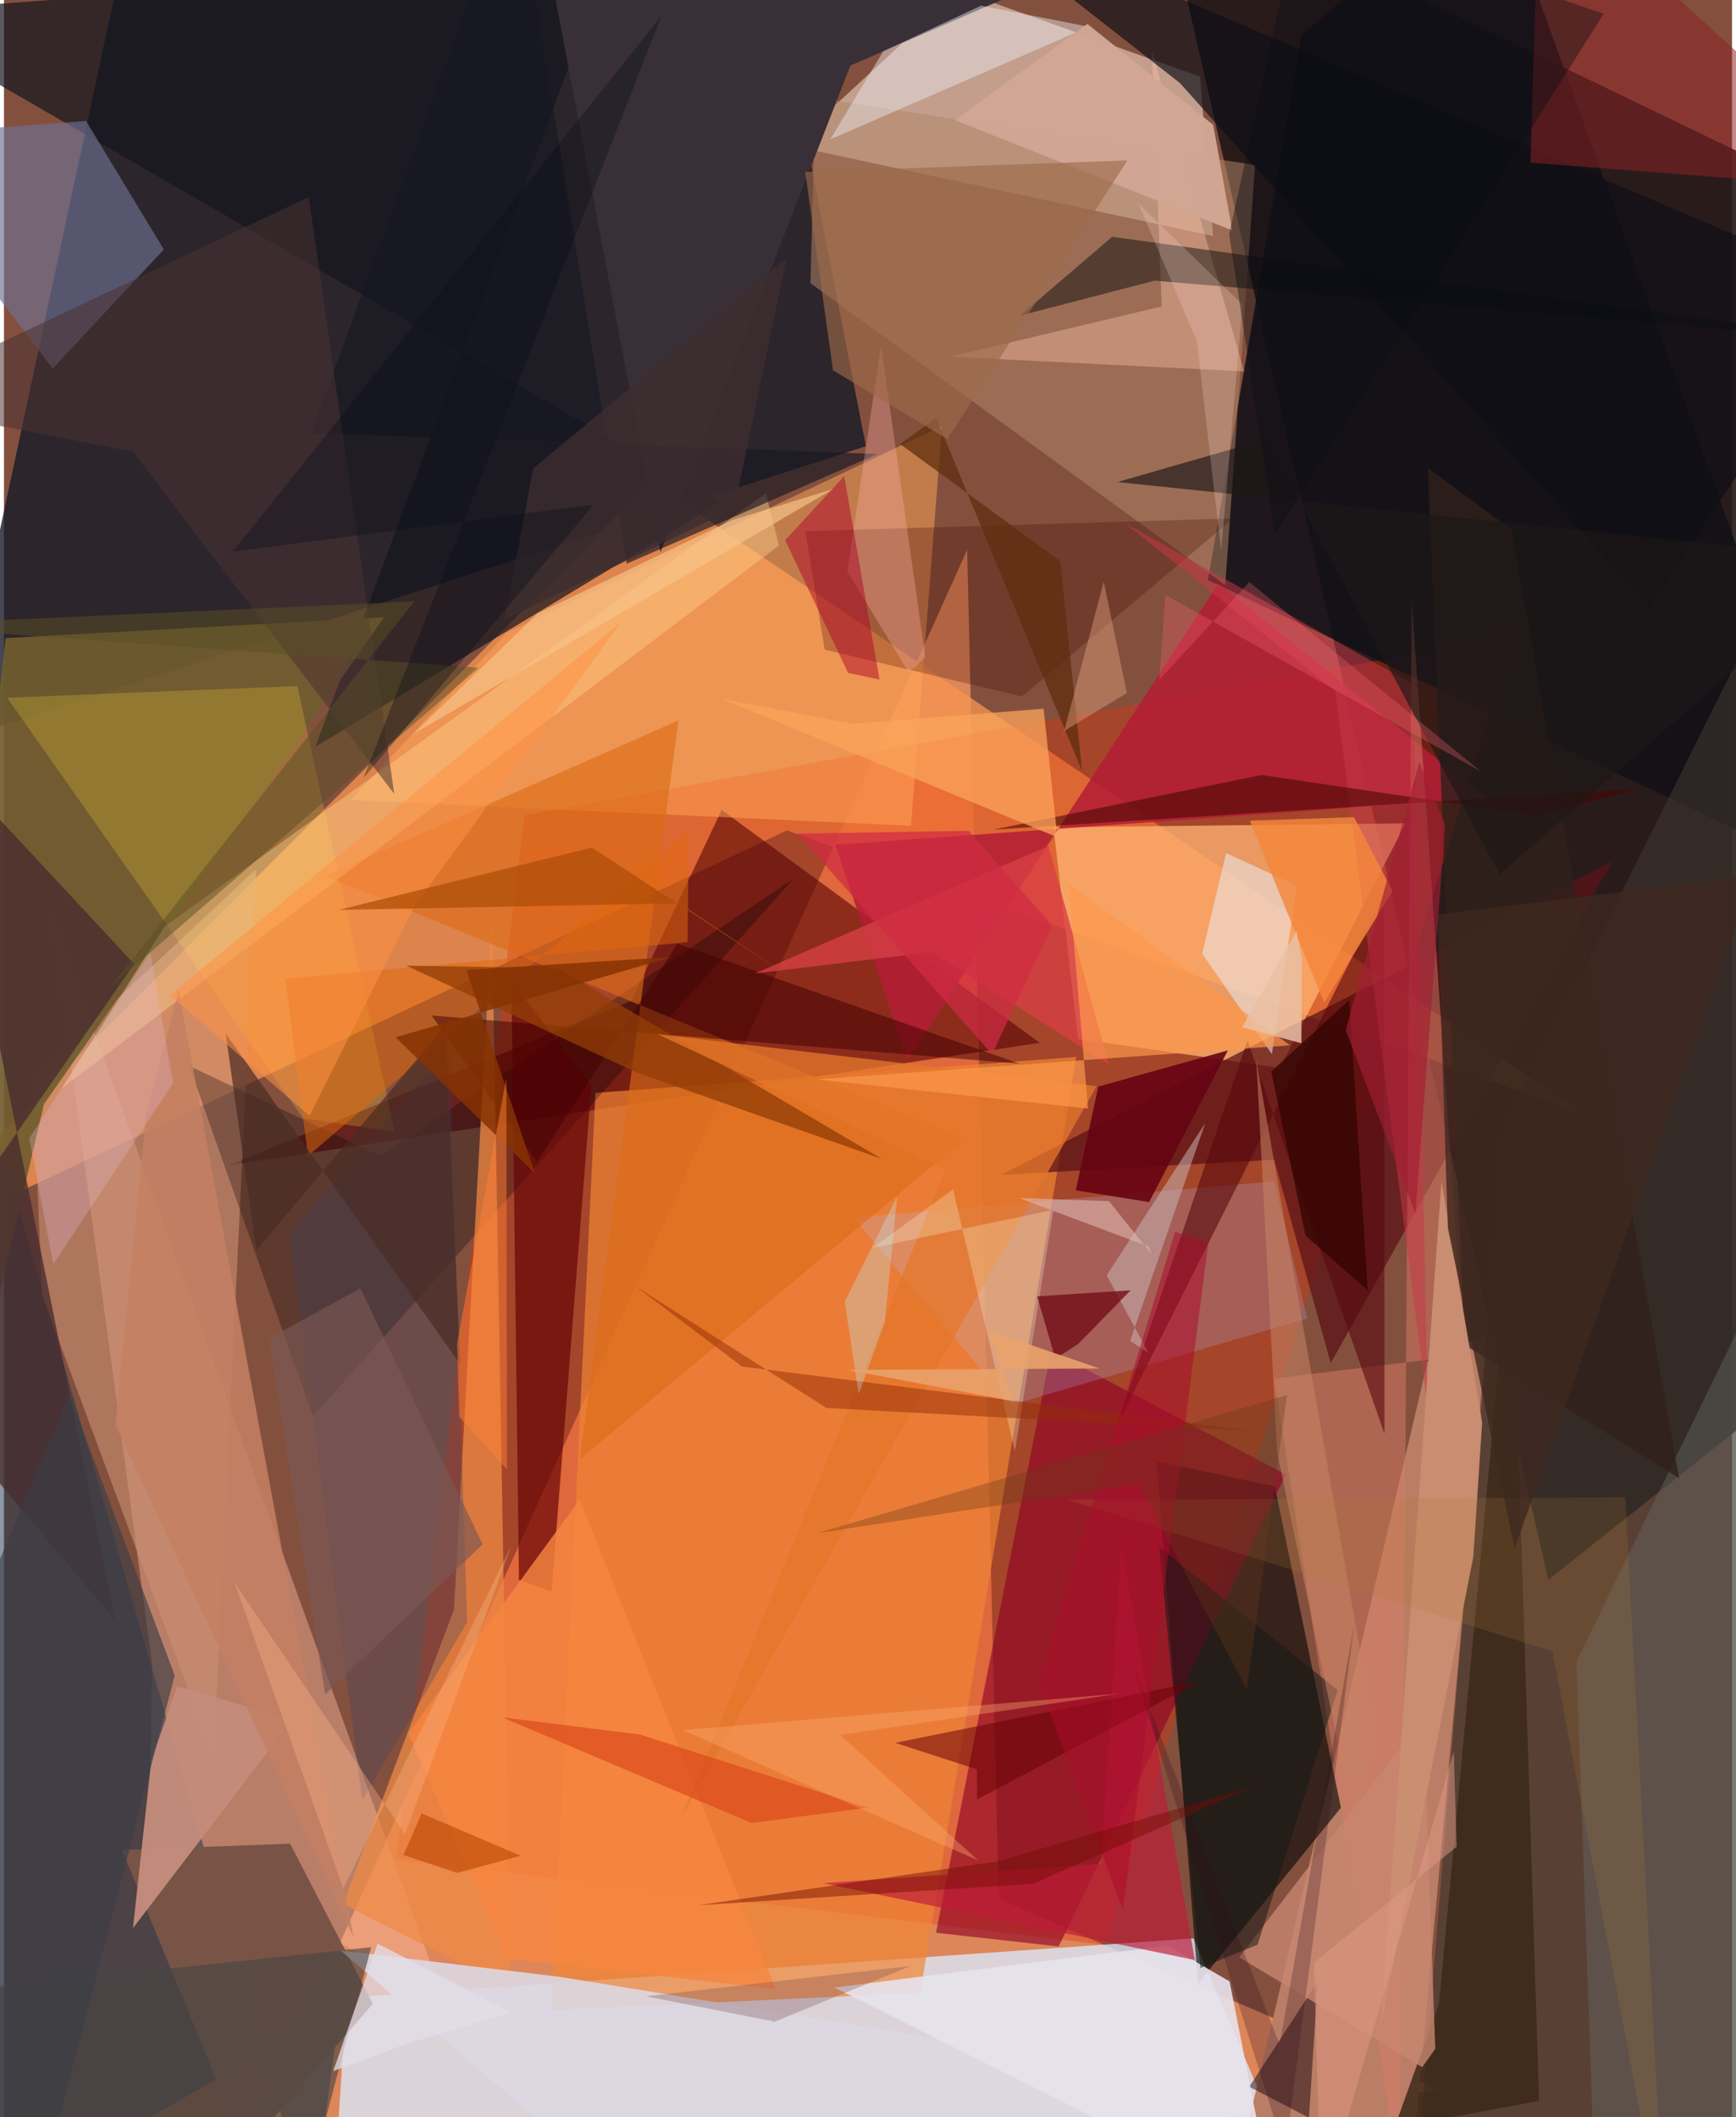 <svg xmlns="http://www.w3.org/2000/svg" width="228" height="278" viewBox="0 0 836 1024"><path fill="#84503e" d="M0 0h836v1024H0z"/><path fill="#f49362" fill-opacity=".8" d="M465.97 265.955l15.248 652.542 212.832 92.28L96.643 1086z"/><path fill="#211518" fill-opacity=".902" d="M747.09 764.165L558.283-62 892.46 99.126l5.54 545.13z"/><path fill="#171b27" fill-opacity=".8" d="M362.728-62l54.265 277.799-440.803 142.61L61.35-39.026z"/><path fill="#f59351" fill-opacity=".784" d="M-62 609.09l375.127-376.197 452.091 306.164-386.46-137.409z"/><path fill="#dceaff" fill-opacity=".765" d="M157.942 1086h481.211L575.5 937.52l-409.816 28.718z"/><path fill="#e23208" fill-opacity=".353" d="M189.834 899.196l62.03-505.014 478.687-86.657-198.036 633.141z"/><path fill="#fee7d7" fill-opacity=".514" d="M462.147-4.546l-81.227 74.99 204.015 43.706-6.288-77.066z"/><path fill="#ffbba1" fill-opacity=".427" d="M70.275 891.347l1.417-86.575-49.44-365.267 190.283 526.85z"/><path fill="#ffb473" fill-opacity=".757" d="M507.72 400.141l11.916 102.349 97.655 14.006 60.747-118.285z"/><path fill="#ba7d65" d="M588.07 1086h89.673l40.446-441.24-29.446 13.684z"/><path fill="#0a0809" fill-opacity=".627" d="M577.665 959.401l-20.135-252.57 57.277 12.06 31.952 155.464z"/><path fill="#520004" fill-opacity=".573" d="M303.627 483.985l43.589-92.256 153.826 112.647-392.43 59.215z"/><path fill="#f18635" fill-opacity=".69" d="M286.144 528.584l232.616-17.378-75.508 452.646-178.434 8.302z"/><path fill="#17354c" fill-opacity=".502" d="M-37.104 1086l17.067-595.202 168.705 581.968 14.097-101.632z"/><path fill="#141117" fill-opacity=".894" d="M627.844 16.764L720.375-62 898 429.687 582.468 280.578z"/><path fill="#15161e" fill-opacity=".702" d="M292.86-20.31L150.575 361.273 346.69 242.947-62 6.34z"/><path fill="#3d362d" fill-opacity=".6" d="M682.4 1064.52l42.84-517.938 160.757-322.303-36.84 816.454z"/><path fill="#5c1316" fill-opacity=".733" d="M614.476 560.932l-132.151 7.312 295.751-151.727L641.863 659.24z"/><path fill="#8e0326" fill-opacity=".627" d="M510.24 941.44l-59.327-6.634L506.61 653.39l113.505 59.759z"/><path fill="#b18668" fill-opacity=".529" d="M390.135 136.965L590.817 282.99l14.439-203.18-212.69-32.586z"/><path fill="#b31d34" fill-opacity=".867" d="M402.186 408.595l314.842-22.572L587.41 282.246 437.067 512.867z"/><path fill="#ffa65a" fill-opacity=".506" d="M243.437 305.93l210.325-99.867-14.978 193.33-271.046-12.454z"/><path fill="#cb8f72" fill-opacity=".612" d="M14.081 521.18l4.328 105.265 83.029 223.745 20.51-429.782z"/><path fill="#6f7093" fill-opacity=".655" d="M39.729 58.535l37.61 62.119-53.756 57.605L-62 66.12z"/><path fill="#d87c67" fill-opacity=".494" d="M706.516 655.523l-92.109 11.212 60.953 388.719 5.664-765.254z"/><path fill="#b1bdff" fill-opacity=".212" d="M614.503 571.373l15.978 66.33-143.312 41.835-76.136-90.599z"/><path fill="#715d2f" fill-opacity=".918" d="M19.36 534.027L-62 880.347.742 308.623l183.142-10.048z"/><path fill="#010008" fill-opacity=".286" d="M149.477 685.087L89.64 515.591l92.638 43.473 199.736-134.108z"/><path fill="#ee8b45" fill-opacity=".729" d="M164.037 920.826l53.666-142.308 18.367-334.961 9.131 518.432z"/><path fill="#ffdb3c" fill-opacity=".231" d="M189.047 547.457l-44.358-6.6L1.53 337.468l140.414-5.655z"/><path fill="#392f36" d="M255.148-62l62.443 329.033 91.9-235.308 79.855-34.687z"/><path fill="#785446" fill-opacity=".988" d="M57.099 894.775l81.352-3.065 40.026 77.46-61.71 70.947z"/><path fill="#630006" fill-opacity=".659" d="M264.898 769.738l19.266-244.61-38.68-50.704 3.656 289.71z"/><path fill="#dbd7e1" fill-opacity=".906" d="M162.826 943.387l106.37 12.778 337.36 54.934L328.944 1086z"/><path fill="#ebeaef" fill-opacity=".549" d="M613.391 509.855l12.07-81.487-34.254-15.799-11.53 48.728z"/><path fill="#dc6b17" fill-opacity=".624" d="M278.546 705.859l47.774-357.4-170.829 75.197 309.534 127.038z"/><path fill="#c48c7c" fill-opacity=".957" d="M62.401 932.575l77.047-100.78-55.61-16.128-12.555 35.816z"/><path fill="#3c2819" fill-opacity=".851" d="M694.215 969.148l-21.528 59.943 69.94-12.947-13.336-422.567z"/><path fill="#646968" fill-opacity=".42" d="M760.717 803.762L898 521.39l-29.994 524.085-99.163-10.761z"/><path fill="#470900" fill-opacity=".278" d="M594.651 250.736l-102.163 86.15-95.458-22.674-9.295-57.299z"/><path fill="#ffd691" fill-opacity=".404" d="M77.754 448.135l290.839-209.573 6.321 25.266L27.808 526.482z"/><path fill="#58080c" fill-opacity=".588" d="M538.416 689.387l129.303-257.349.13 261.437-66.26-190.352z"/><path fill="#ffc4ae" fill-opacity=".38" d="M457.713 172.539l142.278 7.095-44.675-155.011 4.78 123.6z"/><path fill="#090d0d" fill-opacity=".482" d="M556.697 135.748l-65.089 16.88 44.518-38.114L898 164.619z"/><path fill="#0d0e16" fill-opacity=".675" d="M453.664-50.067L568.906 40.16l227.169 253.918L898 139.538z"/><path fill="#120009" fill-opacity=".475" d="M750.522 1086H627.32l8.275-127.69-33.131 50.986z"/><path fill="#30201b" fill-opacity=".796" d="M706.503 650.39l103.866 64.53-81.125-458.74-40.39-29.878z"/><path fill="#c73846" fill-opacity=".529" d="M643.97 334.081L542.056 252.85l139.764 78.064 6.87 349.295z"/><path fill="#8b2225" fill-opacity=".533" d="M846.261 87.003L898 79.555 742.744-62l-4.266 140.671z"/><path fill="#472d2f" fill-opacity=".788" d="M-30.432 365.849l93.42 100.362L-62 646.082 53.966 784.144z"/><path fill="#e6e3ec" fill-opacity=".902" d="M401.731 961.29l161.387-20.251 29.804 17.302 21.565 109.51z"/><path fill="#bf1c38" fill-opacity=".667" d="M540.567 747.773l35.56 200.231-179.87-37.183 134.401-9.27z"/><path fill="#e2680c" fill-opacity=".514" d="M136.12 473.315l10.934 85.795 184.217-157.425-.579 54.042z"/><path fill="#ebecef" fill-opacity=".455" d="M399.708 67.455l25.656-42.66L472.752 2.73l52.158 10.23z"/><path fill="#384363" fill-opacity=".294" d="M138.015 596.74l35.284 273.976 50.746-85.997-8.437-278.221z"/><path fill="#430600" fill-opacity=".565" d="M791.916 381.433L478.59 401.258l129.786-26.42 133.506 19.701z"/><path fill="#fba45a" fill-opacity=".745" d="M502.959 342.773l6.643 62.177-162.528-67.005 63.392 12.107z"/><path fill="#161822" fill-opacity=".647" d="M301.314 272.634L247.268-62 148.8 209.419l273.774 10.161z"/><path fill="#400000" fill-opacity=".514" d="M206.887 491.17l51.016 70.76 67.959-105.463 165.36 57.96z"/><path fill="#d73f44" fill-opacity=".78" d="M448.607 460.492l-85.386 10.374 142.026-61.714 29.385 105.841z"/><path fill="#f68640" fill-opacity=".8" d="M243.907 947.5l129.372 14.567-94.805-236.72-82.877 113.097z"/><path fill="#660312" fill-opacity=".898" d="M553.993 581.402l-35.494-5.665 10.93-50.207 62.65-17.476z"/><path fill="#c78770" fill-opacity=".796" d="M597.594 946.672l88.528 53.147 6.3-8.903-5.66-160.337z"/><path fill="#933d06" fill-opacity=".769" d="M267.869 468.27l-73.333-1.226 111.496 51.65 118.69 41.824z"/><path fill="#ca8e71" fill-opacity=".98" d="M710.81 753.1l4.298-65.014-19.665-117.098-29.515 410.141z"/><path fill="#141815" fill-opacity=".522" d="M578.826 951.874l27.678-11.362 38.708-123.084-86.345-69.222z"/><path fill="#fcb0a8" fill-opacity=".333" d="M424.298 166.914l21.41 150.82-7.955 7.639-29.73-48.973z"/><path fill="#c7b8b8" fill-opacity=".518" d="M553.646 654.34l-20.169-37.494 47.67-73.665-36.354 105.365z"/><path fill="#e4772c" fill-opacity=".757" d="M528.597 525.352l-200.653 353.09 127.51-312.825-139.278-65.424z"/><path fill="#464442" fill-opacity=".616" d="M-3.276 1086l-55.62-119.246 236.545-24.939-32.692 123.237z"/><path fill="#f8f6ce" fill-opacity=".282" d="M489.067 701.909l-29.933-126.634-39.08 28.322 87.641-18.465z"/><path fill="#4a3332" fill-opacity=".545" d="M147.454 95.31l41.364 288.677-126.43-165.56L-62 194.343z"/><path fill="#4a2b24" fill-opacity=".702" d="M220.744 659.841l-7.221-163.815-91.464 108.794-14.791-104.904z"/><path fill="#f4863c" fill-opacity=".82" d="M671.775 430.971l-18.646-35.732-50.45 1.672 36.002 87.987z"/><path fill="#300401" fill-opacity=".722" d="M629.676 597.677l-16.589-79.471 37.732-34.462 8.962 140.351z"/><path fill="#710a16" fill-opacity=".765" d="M545.026 624.092l-45.19 2.886 8.793 30.165 11.103-7.153z"/><path fill="#1e1718" fill-opacity=".659" d="M898 270.568L538.637 233.15l72.11-20.732 112.817 210.604z"/><path fill="#942d06" fill-opacity=".498" d="M305.844 622.323l92.053 58.667 206.924 11.16-247.777-31.207z"/><path fill="#b0062c" fill-opacity=".498" d="M423.562 328.668l-15.182-3.198-30.472-64.192 28.588-31.007z"/><path fill="#d1a693" fill-opacity=".976" d="M524.143 11.587l-64.17 46.5 134.194 53.334-9.156-51.028z"/><path fill="#c48063" fill-opacity=".863" d="M53.846 689.018l15.084-150.78 15.634-58.988 84.483 457.501z"/><path fill="#670005" fill-opacity=".533" d="M470.712 870.376l107.95-57.274-147.5 29.839 39.534 12.84z"/><path fill="#da4619" fill-opacity=".651" d="M417.89 874.283l-110.15-35.33-66.715-8.342 120.638 51.123z"/><path fill="#e2bdd9" fill-opacity=".278" d="M23.879 611.41l-11.656-60.876 58.63-89.724 10.993 62.975z"/><path fill="#c68566" fill-opacity=".545" d="M663.541 840.903L605.867 512.95l10.037 189.426 37.04 177.052z"/><path fill="#5a5026" fill-opacity=".51" d="M198.483 290.891l-256.52 11.564 287.666 20.491L51.823 477.06z"/><path fill="#b47d36" fill-opacity=".188" d="M803.566 1086l-54.434-287.34-234.517-73.305 269.702-1.116z"/><path fill="#f7c48b" fill-opacity=".663" d="M351.988 251.637l49.155-15.072-203.046 118.418 60.01-58.243z"/><path fill="#5e2e0e" fill-opacity=".745" d="M451.04 202.135l-17.542 12.635 77.506 56.561 10.583 101.674z"/><path fill="#e9aa85" fill-opacity=".404" d="M512.71 353.674l-1.719 7.153 21.047-79.436 11.2 53.778z"/><path fill="#ff9243" fill-opacity=".545" d="M198.577 438.275l-50.73 101.426-67.548-58.31L298.73 300.65z"/><path fill="#3b3d45" fill-opacity=".643" d="M10.814 1086l71.792-275.666-51.013-136.006-89.309 212.4z"/><path fill="#ff6778" fill-opacity=".286" d="M561.862 287.768l-2.941 40.982 43.56-47.235 112.15 91.713z"/><path fill="#ae4c07" fill-opacity=".725" d="M284.407 409.922l97.848 63.983-55.47-37.038-164.842 3.23z"/><path fill="#310c1b" fill-opacity=".259" d="M545.157 802.693l74.64 238.765 33.668-257.313-36.321 204.75z"/><path fill="#e2dee8" fill-opacity=".745" d="M245.144 973.26l-51.441 15.677-34.412 12.78 21.467-61.669z"/><path fill="#bdf4ff" fill-opacity=".294" d="M426.163 639.294l-12.658 34.95-6.738-44.607 25.334-51.121z"/><path fill="#9e6a4b" fill-opacity=".635" d="M387.636 83.168l13.413 95.913 55.365 33.31 87.08-134.804z"/><path fill="#fe984c" fill-opacity=".69" d="M524.463 536.154l-131.311-14.097 228.988-16.485-107.012-78.025z"/><path fill="#3d2d30" fill-opacity=".804" d="M353.304 245.964L242.253 299.66l13.78-73.043 122.634-101.892z"/><path fill="#7b5755" fill-opacity=".655" d="M155.365 819.512l-27.14-172.126 44.216-24.249 59.142 123.817z"/><path fill="#76484a" fill-opacity=".298" d="M372.146 977.648l-61.605-12.118 128.18-14.674-67.124 27.458z"/><path fill="#e9a16c" fill-opacity=".91" d="M408.243 662.579l80.452 15.196-12.8-34.368 54.178 18.492z"/><path fill="#a90c2a" fill-opacity=".529" d="M500.502 813.56l66.054-217.79 16.044 5.331-41.302 322.725z"/><path fill="#3f281f" fill-opacity=".804" d="M846.361 423.507l-115.533 325.38-32.299-154.804-4.883-151.743z"/><path fill="#ffdad4" fill-opacity=".224" d="M599.192 147.341l-10.33 119.14-11.737-101.33-28.283-66.718z"/><path fill="#fcb389" fill-opacity=".353" d="M194.04 887.162l51.526-139.744-81.387 165.924-52.616-147.818z"/><path fill="#730d04" fill-opacity=".467" d="M336.091 921.482l144.864-21.249 123.137-36.032-106.144 46.905z"/><path fill="#873303" fill-opacity=".855" d="M323 462.886l-133.525 38.811 67.378 65.802-33.196-98.38z"/><path fill="#df9a85" fill-opacity=".502" d="M701.381 847.209l-64.185 221.412-3.472-119.374 69.037-56.04z"/><path fill="#c04b07" fill-opacity=".671" d="M202.02 877.08l-8.692 20.109 25.922 8.692 30.693-8.337z"/><path fill="#080d18" fill-opacity=".349" d="M318.025 7.813L110.655 266.82l174.658-22.752-111.407 132.303z"/><path fill="#ff8137" fill-opacity=".49" d="M220.25 685.32l-1.036-35.558 23.821-128.354.298 189.267z"/><path fill="#d02b43" fill-opacity=".725" d="M383.943 403.212l94.09 106.721 29.074-62.29-40.416-45.802z"/><path fill="#ffad72" fill-opacity=".373" d="M404.51 839.095l135.306-19.966-211.45 17.626 142.94 63.075z"/><path fill="#6a3a19" fill-opacity=".337" d="M620.687 674.688l-19.413 142.563-52.503-99.577-155.714 23.954z"/><path fill="#e9c0a4" fill-opacity=".843" d="M625.29 450.357l-26.27 46.479 28.627 7.755.288-40.688z"/><path fill="#dcb5ac" fill-opacity=".616" d="M555.128 606.596l-20.555-25.646-43.656-1.541 62.896 23.54z"/><path fill="#a21e33" fill-opacity=".655" d="M697.242 398.94l-12.569-30.27-35.548 129.714 33.686 88.569z"/><path fill="#0b0e16" fill-opacity=".4" d="M627.047-43.388L773.91 6.653 614.954 258.696l-22.26-145.245z"/></svg>